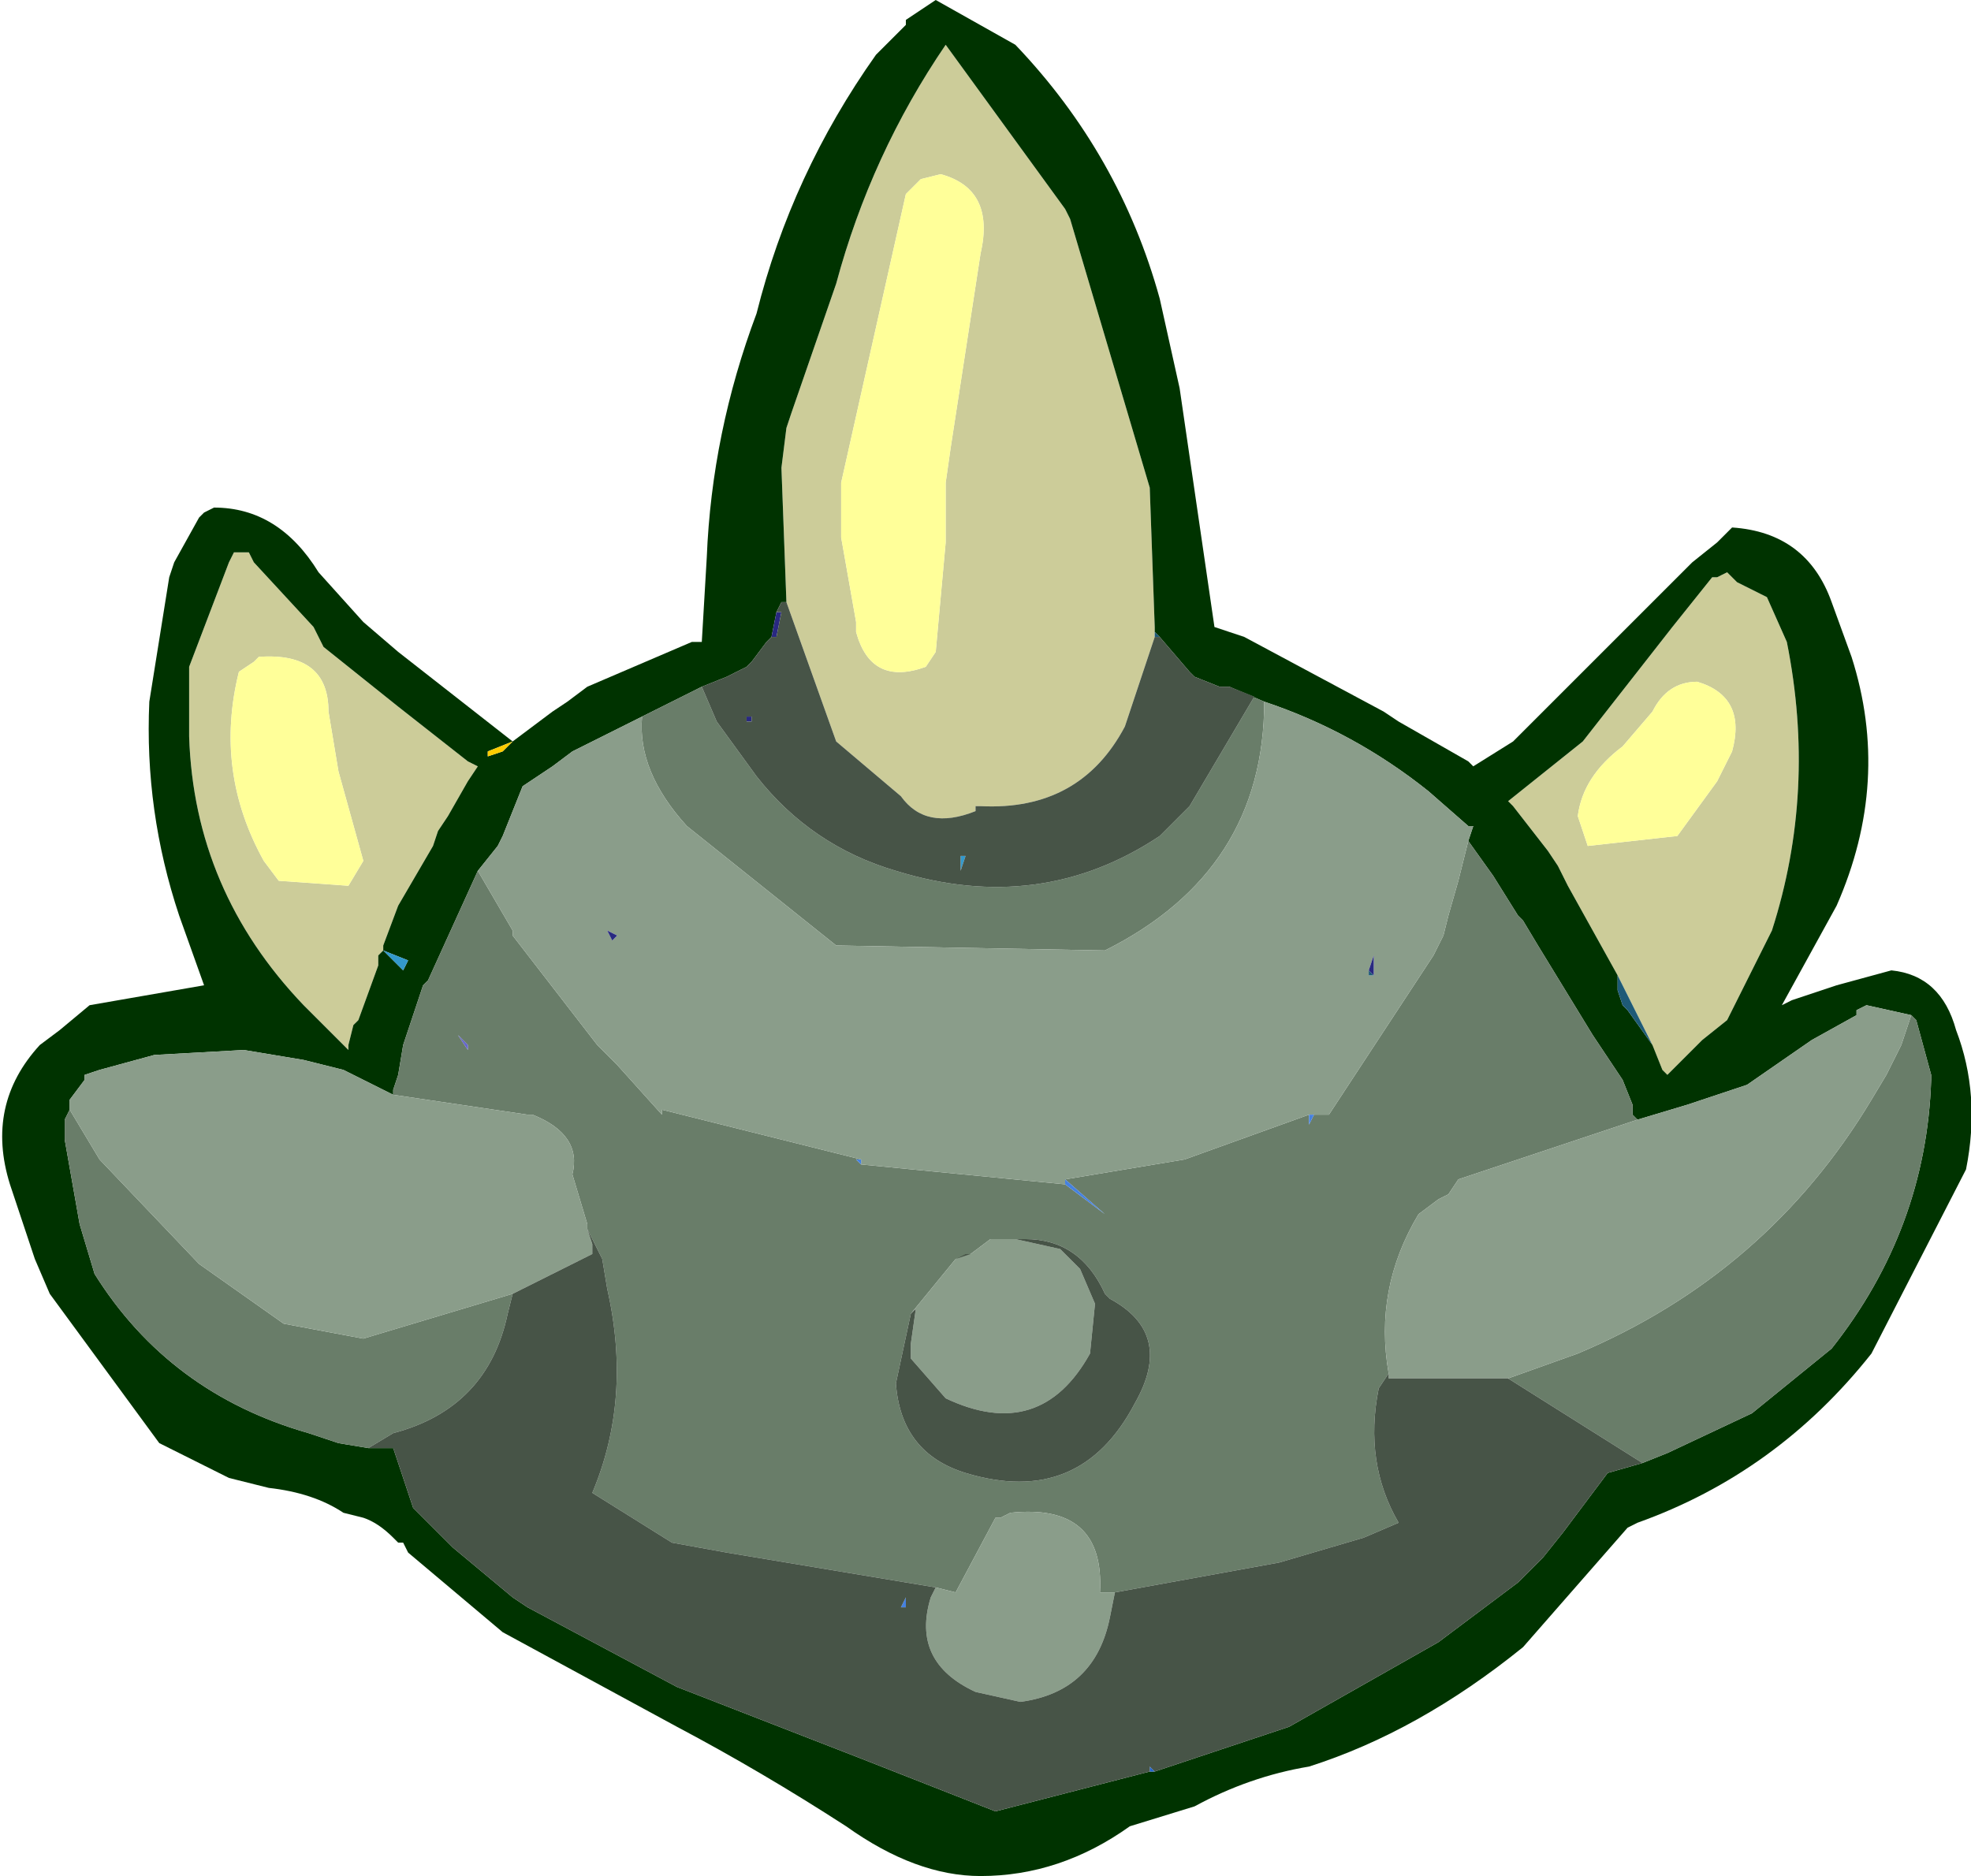 <?xml version="1.0" encoding="UTF-8" standalone="no"?>
<svg xmlns:xlink="http://www.w3.org/1999/xlink" height="18.85px" width="19.8px" xmlns="http://www.w3.org/2000/svg">
  <g transform="matrix(1.0, 0.0, 0.0, 1.0, 10.0, 11.65)">
    <path d="M-2.1 -5.6 L-2.15 -6.95 -2.1 -7.35 -2.05 -7.5 -1.6 -8.8 Q-1.25 -10.1 -0.5 -11.2 L0.7 -9.55 0.75 -9.45 1.55 -6.75 1.6 -5.35 1.6 -5.3 1.6 -5.25 1.3 -4.35 Q0.85 -3.5 -0.15 -3.55 L-0.2 -3.55 -0.2 -3.5 Q-0.7 -3.3 -0.95 -3.65 L-1.6 -4.2 -2.1 -5.6 M6.25 -1.85 L5.75 -2.75 5.7 -2.85 5.65 -2.95 5.55 -3.1 5.2 -3.55 5.15 -3.6 5.9 -4.2 6.8 -5.35 7.2 -5.85 7.25 -5.85 7.35 -5.9 7.45 -5.8 7.75 -5.65 7.95 -5.2 Q8.25 -3.7 7.8 -2.3 L7.35 -1.4 7.1 -1.2 6.9 -1.0 6.8 -0.9 6.75 -0.85 6.7 -0.9 6.6 -1.15 6.4 -1.55 6.25 -1.85 M5.85 -3.45 L5.95 -3.15 6.85 -3.25 7.25 -3.8 7.4 -4.1 Q7.55 -4.65 7.05 -4.8 6.75 -4.8 6.6 -4.5 L6.3 -4.15 Q5.9 -3.85 5.85 -3.45 M-0.55 -9.9 L-0.75 -9.85 -0.9 -9.7 -1.55 -6.8 -1.55 -6.35 -1.55 -6.25 -1.4 -5.4 -1.4 -5.3 Q-1.25 -4.75 -0.7 -4.95 L-0.6 -5.1 -0.5 -6.2 -0.5 -6.55 -0.5 -6.8 -0.45 -7.15 -0.15 -9.1 Q0.0 -9.75 -0.55 -9.9 M-7.45 -6.0 L-6.85 -5.35 -6.75 -5.15 -6.0 -4.55 -5.3 -4.0 -5.2 -3.95 -5.3 -3.8 -5.5 -3.45 -5.6 -3.3 -5.65 -3.15 -6.0 -2.55 -6.15 -2.15 -6.15 -2.1 -6.2 -2.05 -6.2 -1.95 -6.4 -1.4 -6.45 -1.35 -6.5 -1.15 -6.5 -1.1 -6.6 -1.2 -6.9 -1.5 -6.95 -1.55 Q-8.05 -2.7 -8.1 -4.25 L-8.1 -4.95 -7.7 -6.0 -7.65 -6.1 -7.5 -6.1 -7.45 -6.0 M-7.4 -5.05 L-7.45 -5.0 -7.6 -4.9 Q-7.85 -3.9 -7.35 -3.0 L-7.2 -2.8 -6.5 -2.75 -6.35 -3.0 -6.6 -3.9 -6.7 -4.5 Q-6.7 -5.1 -7.4 -5.05" fill="#cccc99" fill-rule="evenodd" stroke="none"/>
    <path d="M5.85 -3.45 Q5.9 -3.85 6.3 -4.15 L6.6 -4.5 Q6.75 -4.8 7.05 -4.8 7.55 -4.65 7.4 -4.1 L7.25 -3.8 6.85 -3.25 5.95 -3.15 5.85 -3.45 M-0.55 -9.9 Q0.0 -9.75 -0.15 -9.1 L-0.45 -7.15 -0.5 -6.8 -0.5 -6.55 -0.5 -6.2 -0.6 -5.1 -0.7 -4.95 Q-1.25 -4.75 -1.4 -5.3 L-1.4 -5.4 -1.55 -6.25 -1.55 -6.35 -1.55 -6.8 -0.9 -9.7 -0.75 -9.85 -0.55 -9.9 M-7.4 -5.05 Q-6.7 -5.1 -6.7 -4.5 L-6.6 -3.9 -6.35 -3.0 -6.5 -2.75 -7.2 -2.8 -7.35 -3.0 Q-7.85 -3.9 -7.6 -4.9 L-7.45 -5.0 -7.4 -5.05" fill="#ffff99" fill-rule="evenodd" stroke="none"/>
    <path d="M7.4 -6.35 Q8.15 -6.3 8.4 -5.6 L8.6 -5.05 Q9.0 -3.8 8.45 -2.55 L7.9 -1.55 8.0 -1.6 8.45 -1.75 9.0 -1.9 Q9.5 -1.85 9.65 -1.3 9.9 -0.65 9.75 0.1 L8.8 1.95 Q7.85 3.15 6.45 3.65 L6.35 3.7 5.3 4.9 Q4.25 5.75 3.15 6.1 2.55 6.2 2.0 6.5 L1.35 6.7 Q0.65 7.2 -0.15 7.2 -0.8 7.2 -1.5 6.7 -2.35 6.15 -3.2 5.7 L-4.95 4.75 -5.9 3.95 -5.95 3.85 -6.0 3.85 -6.05 3.8 Q-6.2 3.65 -6.35 3.6 L-6.55 3.55 Q-6.85 3.35 -7.3 3.3 L-7.7 3.2 -8.4 2.85 -9.5 1.35 -9.65 1.0 -9.9 0.25 Q-10.15 -0.55 -9.6 -1.15 L-9.4 -1.3 -9.1 -1.55 -7.95 -1.75 -8.2 -2.45 Q-8.55 -3.5 -8.5 -4.6 L-8.3 -5.85 -8.25 -6.0 -8.0 -6.45 -7.95 -6.5 -7.85 -6.55 Q-7.2 -6.55 -6.8 -5.9 L-6.35 -5.4 -6.0 -5.1 -4.85 -4.2 -4.45 -4.5 -4.3 -4.6 -4.1 -4.75 -3.05 -5.2 -2.95 -5.2 -2.9 -6.05 Q-2.85 -7.3 -2.4 -8.5 -2.05 -9.9 -1.2 -11.1 L-0.9 -11.4 -0.9 -11.45 -0.75 -11.55 -0.6 -11.65 0.2 -11.2 Q1.25 -10.1 1.65 -8.65 L1.85 -7.75 2.2 -5.35 2.5 -5.25 3.9 -4.5 4.05 -4.4 4.75 -4.0 4.8 -3.95 5.2 -4.2 7.0 -6.0 7.25 -6.2 7.4 -6.35 M1.6 -5.3 L1.6 -5.35 1.55 -6.75 0.75 -9.45 0.7 -9.55 -0.5 -11.2 Q-1.25 -10.1 -1.6 -8.8 L-2.05 -7.5 -2.1 -7.35 -2.15 -6.95 -2.1 -5.6 -2.15 -5.6 -2.2 -5.5 -2.25 -5.25 -2.3 -5.2 -2.45 -5.0 -2.5 -4.95 -2.7 -4.85 -2.95 -4.75 -3.55 -4.45 -4.25 -4.1 -4.45 -3.95 -4.75 -3.75 -4.95 -3.25 -5.0 -3.15 -5.2 -2.9 -5.7 -1.8 -5.75 -1.75 -5.8 -1.6 -5.95 -1.15 -6.0 -0.85 -6.05 -0.7 -6.05 -0.65 -6.35 -0.8 -6.55 -0.9 -6.95 -1.0 -7.55 -1.1 -8.45 -1.05 -9.0 -0.9 -9.15 -0.85 -9.15 -0.8 -9.3 -0.6 -9.3 -0.5 -9.35 -0.4 -9.35 -0.3 -9.35 -0.25 -9.35 -0.2 -9.2 0.65 -9.05 1.15 Q-8.3 2.35 -6.9 2.75 L-6.6 2.85 -6.3 2.9 -6.05 2.9 -5.85 3.5 -5.65 3.7 -5.45 3.9 -4.85 4.4 -4.7 4.5 -3.2 5.3 -1.4 6.0 0.0 6.55 1.55 6.15 1.6 6.15 2.95 5.7 4.45 4.85 5.25 4.25 5.5 4.0 5.7 3.75 6.15 3.15 6.5 3.05 6.75 2.95 7.6 2.55 8.4 1.9 Q9.35 0.7 9.4 -0.8 L9.4 -0.85 9.25 -1.4 9.2 -1.45 8.75 -1.55 8.65 -1.5 8.65 -1.45 8.2 -1.2 7.55 -0.75 6.95 -0.55 6.45 -0.4 6.4 -0.45 6.4 -0.55 6.3 -0.8 6.0 -1.25 5.45 -2.15 5.3 -2.4 5.25 -2.45 5.0 -2.85 4.75 -3.2 4.8 -3.35 4.75 -3.35 4.35 -3.7 Q3.6 -4.3 2.7 -4.6 L2.35 -4.75 2.25 -4.75 2.0 -4.85 1.95 -4.9 1.65 -5.25 1.6 -5.3 M6.6 -1.15 L6.7 -0.9 6.75 -0.85 6.8 -0.9 6.9 -1.0 7.1 -1.2 7.35 -1.4 7.8 -2.3 Q8.25 -3.7 7.95 -5.2 L7.75 -5.65 7.45 -5.8 7.35 -5.9 7.25 -5.85 7.2 -5.85 6.8 -5.35 5.9 -4.2 5.15 -3.6 5.2 -3.55 5.55 -3.1 5.65 -2.95 5.7 -2.85 5.75 -2.75 6.25 -1.85 6.25 -1.7 6.3 -1.55 6.35 -1.5 6.6 -1.15 M-7.45 -6.0 L-7.5 -6.1 -7.65 -6.1 -7.7 -6.0 -8.1 -4.95 -8.1 -4.25 Q-8.05 -2.7 -6.95 -1.55 L-6.9 -1.5 -6.6 -1.2 -6.5 -1.1 -6.5 -1.15 -6.45 -1.35 -6.4 -1.4 -6.2 -1.95 -6.2 -2.05 -6.15 -2.1 -6.15 -2.15 -6.0 -2.55 -5.65 -3.15 -5.6 -3.3 -5.5 -3.45 -5.3 -3.8 -5.2 -3.95 -5.3 -4.0 -6.0 -4.55 -6.75 -5.15 -6.85 -5.35 -7.45 -6.0 M-5.1 -4.05 L-4.95 -4.1 -4.85 -4.2 -5.1 -4.1 -5.1 -4.05 M-6.15 -2.1 L-5.95 -1.9 -5.9 -2.0 -6.15 -2.1" fill="#003300" fill-rule="evenodd" stroke="none"/>
    <path d="M2.35 -4.75 L2.7 -4.6 Q2.7 -2.9 1.1 -2.1 L-1.6 -2.15 -3.1 -3.35 Q-3.6 -3.9 -3.55 -4.45 L-2.95 -4.75 -2.7 -4.85 -2.95 -4.75 -2.8 -4.4 -2.4 -3.85 Q-1.85 -3.15 -1.0 -2.9 0.45 -2.45 1.65 -3.25 L1.95 -3.55 2.6 -4.65 2.35 -4.75 M4.75 -3.2 L5.0 -2.85 5.25 -2.45 5.3 -2.4 5.45 -2.15 6.0 -1.25 6.3 -0.8 6.4 -0.55 6.4 -0.45 6.45 -0.4 5.85 -0.2 4.65 0.2 4.55 0.35 4.45 0.4 4.25 0.55 Q3.8 1.3 3.95 2.15 L3.85 2.3 Q3.7 3.05 4.05 3.65 L3.7 3.8 2.85 4.05 1.2 4.35 0.7 4.35 1.05 4.35 Q1.1 3.45 0.15 3.55 L0.05 3.6 0.0 3.6 -0.4 4.35 -0.6 4.3 -2.7 3.95 -3.25 3.85 -4.05 3.35 Q-3.65 2.4 -3.9 1.3 L-3.95 1.0 -4.1 0.7 -4.1 0.65 -4.25 0.15 Q-4.15 -0.25 -4.65 -0.45 L-4.7 -0.45 -6.05 -0.65 -6.05 -0.7 -6.0 -0.85 -5.95 -1.15 -5.8 -1.6 -5.75 -1.75 -5.7 -1.8 -5.2 -2.9 -4.85 -2.3 -4.85 -2.25 -4.0 -1.15 -3.8 -0.95 -3.35 -0.45 -3.35 -0.5 -1.35 0.0 -1.4 0.0 -1.35 0.05 0.7 0.25 1.1 0.55 0.7 0.2 1.9 0.0 3.15 -0.45 3.15 -0.35 3.2 -0.45 3.35 -0.45 4.4 -2.05 4.5 -2.25 4.55 -2.45 4.65 -2.8 4.75 -3.2 M9.2 -1.45 L9.25 -1.4 9.4 -0.85 9.4 -0.8 Q9.35 0.7 8.4 1.9 L7.6 2.55 6.75 2.95 6.5 3.05 5.15 2.2 5.85 1.95 Q7.75 1.15 8.8 -0.6 L8.95 -0.85 9.1 -1.15 9.2 -1.45 M-6.3 2.9 L-6.6 2.85 -6.9 2.75 Q-8.3 2.35 -9.05 1.15 L-9.2 0.65 -9.35 -0.2 -9.35 -0.25 -9.35 -0.3 -9.35 -0.4 -9.3 -0.5 -9.15 -0.25 -9.0 0.0 -8.0 1.05 -7.15 1.65 -6.35 1.8 -4.85 1.35 -4.9 1.55 Q-5.1 2.5 -6.05 2.75 L-6.3 2.9 M-0.85 1.55 L-1.0 2.25 Q-0.95 2.95 -0.3 3.15 0.85 3.5 1.4 2.45 1.8 1.75 1.15 1.4 L1.1 1.35 Q0.85 0.8 0.3 0.8 L-0.05 0.8 -0.25 0.95 -0.4 1.0 -0.85 1.55 M-5.3 -1.15 L-5.4 -1.25 -5.3 -1.1 -5.3 -1.15" fill="#697d69" fill-rule="evenodd" stroke="none"/>
    <path d="M2.7 -4.6 Q3.6 -4.3 4.35 -3.7 L4.75 -3.35 4.8 -3.35 4.75 -3.2 4.65 -2.8 4.55 -2.45 4.5 -2.25 4.4 -2.05 3.35 -0.45 3.2 -0.45 3.15 -0.45 1.9 0.0 0.7 0.2 0.7 0.25 -1.35 0.05 -1.35 0.0 -3.35 -0.5 -3.35 -0.45 -3.8 -0.95 -4.0 -1.15 -4.85 -2.25 -4.85 -2.3 -5.2 -2.9 -5.0 -3.15 -4.95 -3.25 -4.75 -3.75 -4.45 -3.95 -4.25 -4.1 -3.55 -4.45 Q-3.6 -3.9 -3.1 -3.35 L-1.6 -2.15 1.1 -2.1 Q2.7 -2.9 2.7 -4.6 M6.45 -0.4 L6.95 -0.55 7.55 -0.75 8.2 -1.2 8.65 -1.45 8.65 -1.5 8.75 -1.55 9.2 -1.45 9.1 -1.15 8.95 -0.85 8.8 -0.6 Q7.75 1.15 5.85 1.95 L5.15 2.2 3.95 2.2 3.95 2.15 Q3.8 1.3 4.25 0.55 L4.45 0.4 4.55 0.35 4.65 0.2 5.85 -0.2 6.45 -0.4 M-9.3 -0.5 L-9.3 -0.6 -9.15 -0.8 -9.15 -0.85 -9.0 -0.9 -8.45 -1.05 -7.55 -1.1 -6.95 -1.0 -6.55 -0.9 -6.35 -0.8 -6.05 -0.65 -4.7 -0.45 -4.65 -0.45 Q-4.15 -0.25 -4.25 0.15 L-4.1 0.65 -4.1 0.7 -4.05 0.85 -4.05 0.9 -4.05 0.95 -4.15 1.0 -4.85 1.35 -6.35 1.8 -7.15 1.65 -8.0 1.05 -9.0 0.0 -9.15 -0.25 -9.3 -0.5 M3.75 -1.9 L3.75 -1.85 3.8 -1.85 3.8 -2.05 3.75 -1.9 M1.2 4.35 L1.15 4.6 Q1.0 5.35 0.25 5.45 L-0.2 5.35 Q-0.85 5.05 -0.65 4.4 L-0.6 4.3 -0.4 4.35 0.0 3.6 0.05 3.6 0.15 3.55 Q1.1 3.45 1.05 4.35 L0.7 4.35 1.2 4.35 M0.3 0.8 L0.2 0.8 0.65 0.9 0.85 1.1 1.0 1.45 0.95 1.95 Q0.45 2.85 -0.5 2.4 L-0.85 2.0 -0.85 1.85 -0.8 1.5 -0.85 1.55 -0.4 1.0 -0.3 0.95 -0.25 0.95 -0.05 0.8 0.3 0.8 M-3.85 -2.2 L-3.8 -2.25 -3.9 -2.3 -3.85 -2.2" fill="#8a9d8a" fill-rule="evenodd" stroke="none"/>
    <path d="M1.6 -5.25 L1.6 -5.3 1.65 -5.25 1.6 -5.25 M3.8 -1.85 L3.75 -1.85 3.75 -1.9 3.8 -1.85 M6.6 -1.15 L6.35 -1.5 6.3 -1.55 6.25 -1.7 6.25 -1.85 6.4 -1.55 6.6 -1.15" fill="#1e5a77" fill-rule="evenodd" stroke="none"/>
    <path d="M-2.25 -5.25 L-2.2 -5.5 -2.15 -5.5 -2.2 -5.25 -2.25 -5.25 M3.8 -1.85 L3.75 -1.9 3.8 -2.05 3.8 -1.85 M-2.5 -4.45 L-2.45 -4.45 -2.45 -4.4 -2.5 -4.4 -2.5 -4.45 M-3.85 -2.2 L-3.9 -2.3 -3.8 -2.25 -3.85 -2.2" fill="#292981" fill-rule="evenodd" stroke="none"/>
    <path d="M3.2 -0.45 L3.15 -0.35 3.15 -0.45 3.2 -0.45 M0.7 0.2 L1.1 0.55 0.7 0.25 0.7 0.2 M-1.35 0.05 L-1.4 0.0 -1.35 0.0 -1.35 0.05 M-2.15 -5.5 L-2.2 -5.5 -2.15 -5.5 M-0.9 4.4 L-0.9 4.5 -0.95 4.5 -0.9 4.4" fill="#4581e0" fill-rule="evenodd" stroke="none"/>
    <path d="M1.6 6.15 L1.55 6.15 1.55 6.1 1.6 6.15" fill="#2365d1" fill-rule="evenodd" stroke="none"/>
    <path d="M-5.1 -4.05 L-5.1 -4.1 -4.85 -4.2 -4.95 -4.1 -5.1 -4.05" fill="#ffcc00" fill-rule="evenodd" stroke="none"/>
    <path d="M-6.15 -2.1 L-5.9 -2.0 -5.95 -1.9 -6.15 -2.1 M-0.3 -3.05 L-0.35 -2.9 -0.35 -3.05 -0.3 -3.05" fill="#3399cc" fill-rule="evenodd" stroke="none"/>
    <path d="M-5.3 -1.15 L-5.3 -1.1 -5.4 -1.25 -5.3 -1.15" fill="#6666cc" fill-rule="evenodd" stroke="none"/>
    <path d="M-2.1 -5.6 L-1.6 -4.2 -0.95 -3.65 Q-0.7 -3.3 -0.2 -3.5 L-0.2 -3.55 -0.15 -3.55 Q0.85 -3.5 1.3 -4.35 L1.6 -5.25 1.65 -5.25 1.95 -4.9 2.0 -4.85 2.25 -4.75 2.35 -4.75 2.6 -4.65 1.95 -3.55 1.65 -3.25 Q0.45 -2.45 -1.0 -2.9 -1.85 -3.15 -2.4 -3.85 L-2.8 -4.4 -2.95 -4.75 -2.7 -4.85 -2.5 -4.95 -2.45 -5.0 -2.3 -5.2 -2.25 -5.25 -2.2 -5.25 -2.15 -5.5 -2.2 -5.5 -2.15 -5.6 -2.1 -5.6 M6.5 3.05 L6.15 3.15 5.7 3.75 5.5 4.0 5.25 4.25 4.45 4.85 2.95 5.7 1.6 6.15 1.55 6.1 1.55 6.15 0.0 6.55 -1.4 6.0 -3.2 5.3 -4.7 4.5 -4.85 4.4 -5.45 3.9 -5.65 3.7 -5.85 3.5 -6.05 2.9 -6.3 2.9 -6.05 2.75 Q-5.1 2.5 -4.9 1.55 L-4.85 1.35 -4.15 1.0 -4.05 0.95 -4.05 0.9 -4.05 0.85 -4.1 0.7 -3.95 1.0 -3.9 1.3 Q-3.65 2.4 -4.05 3.35 L-3.25 3.85 -2.7 3.95 -0.6 4.3 -0.65 4.4 Q-0.85 5.05 -0.2 5.35 L0.25 5.45 Q1.0 5.35 1.15 4.6 L1.2 4.35 2.85 4.05 3.7 3.8 4.05 3.65 Q3.7 3.05 3.85 2.3 L3.95 2.15 3.95 2.2 5.15 2.2 6.5 3.05 M-0.85 1.55 L-0.8 1.5 -0.85 1.85 -0.85 2.0 -0.5 2.4 Q0.45 2.85 0.95 1.95 L1.0 1.45 0.85 1.1 0.65 0.9 0.2 0.8 0.3 0.8 Q0.85 0.8 1.1 1.35 L1.15 1.4 Q1.8 1.75 1.4 2.45 0.85 3.5 -0.3 3.15 -0.95 2.95 -1.0 2.25 L-0.85 1.55 M-0.25 0.95 L-0.3 0.95 -0.4 1.0 -0.25 0.95 M-2.5 -4.45 L-2.5 -4.4 -2.45 -4.4 -2.45 -4.45 -2.5 -4.45 M-0.3 -3.05 L-0.35 -3.05 -0.35 -2.9 -0.3 -3.05 M-0.9 4.4 L-0.95 4.5 -0.9 4.5 -0.9 4.4" fill="#475447" fill-rule="evenodd" stroke="none"/>
  </g>
</svg>
